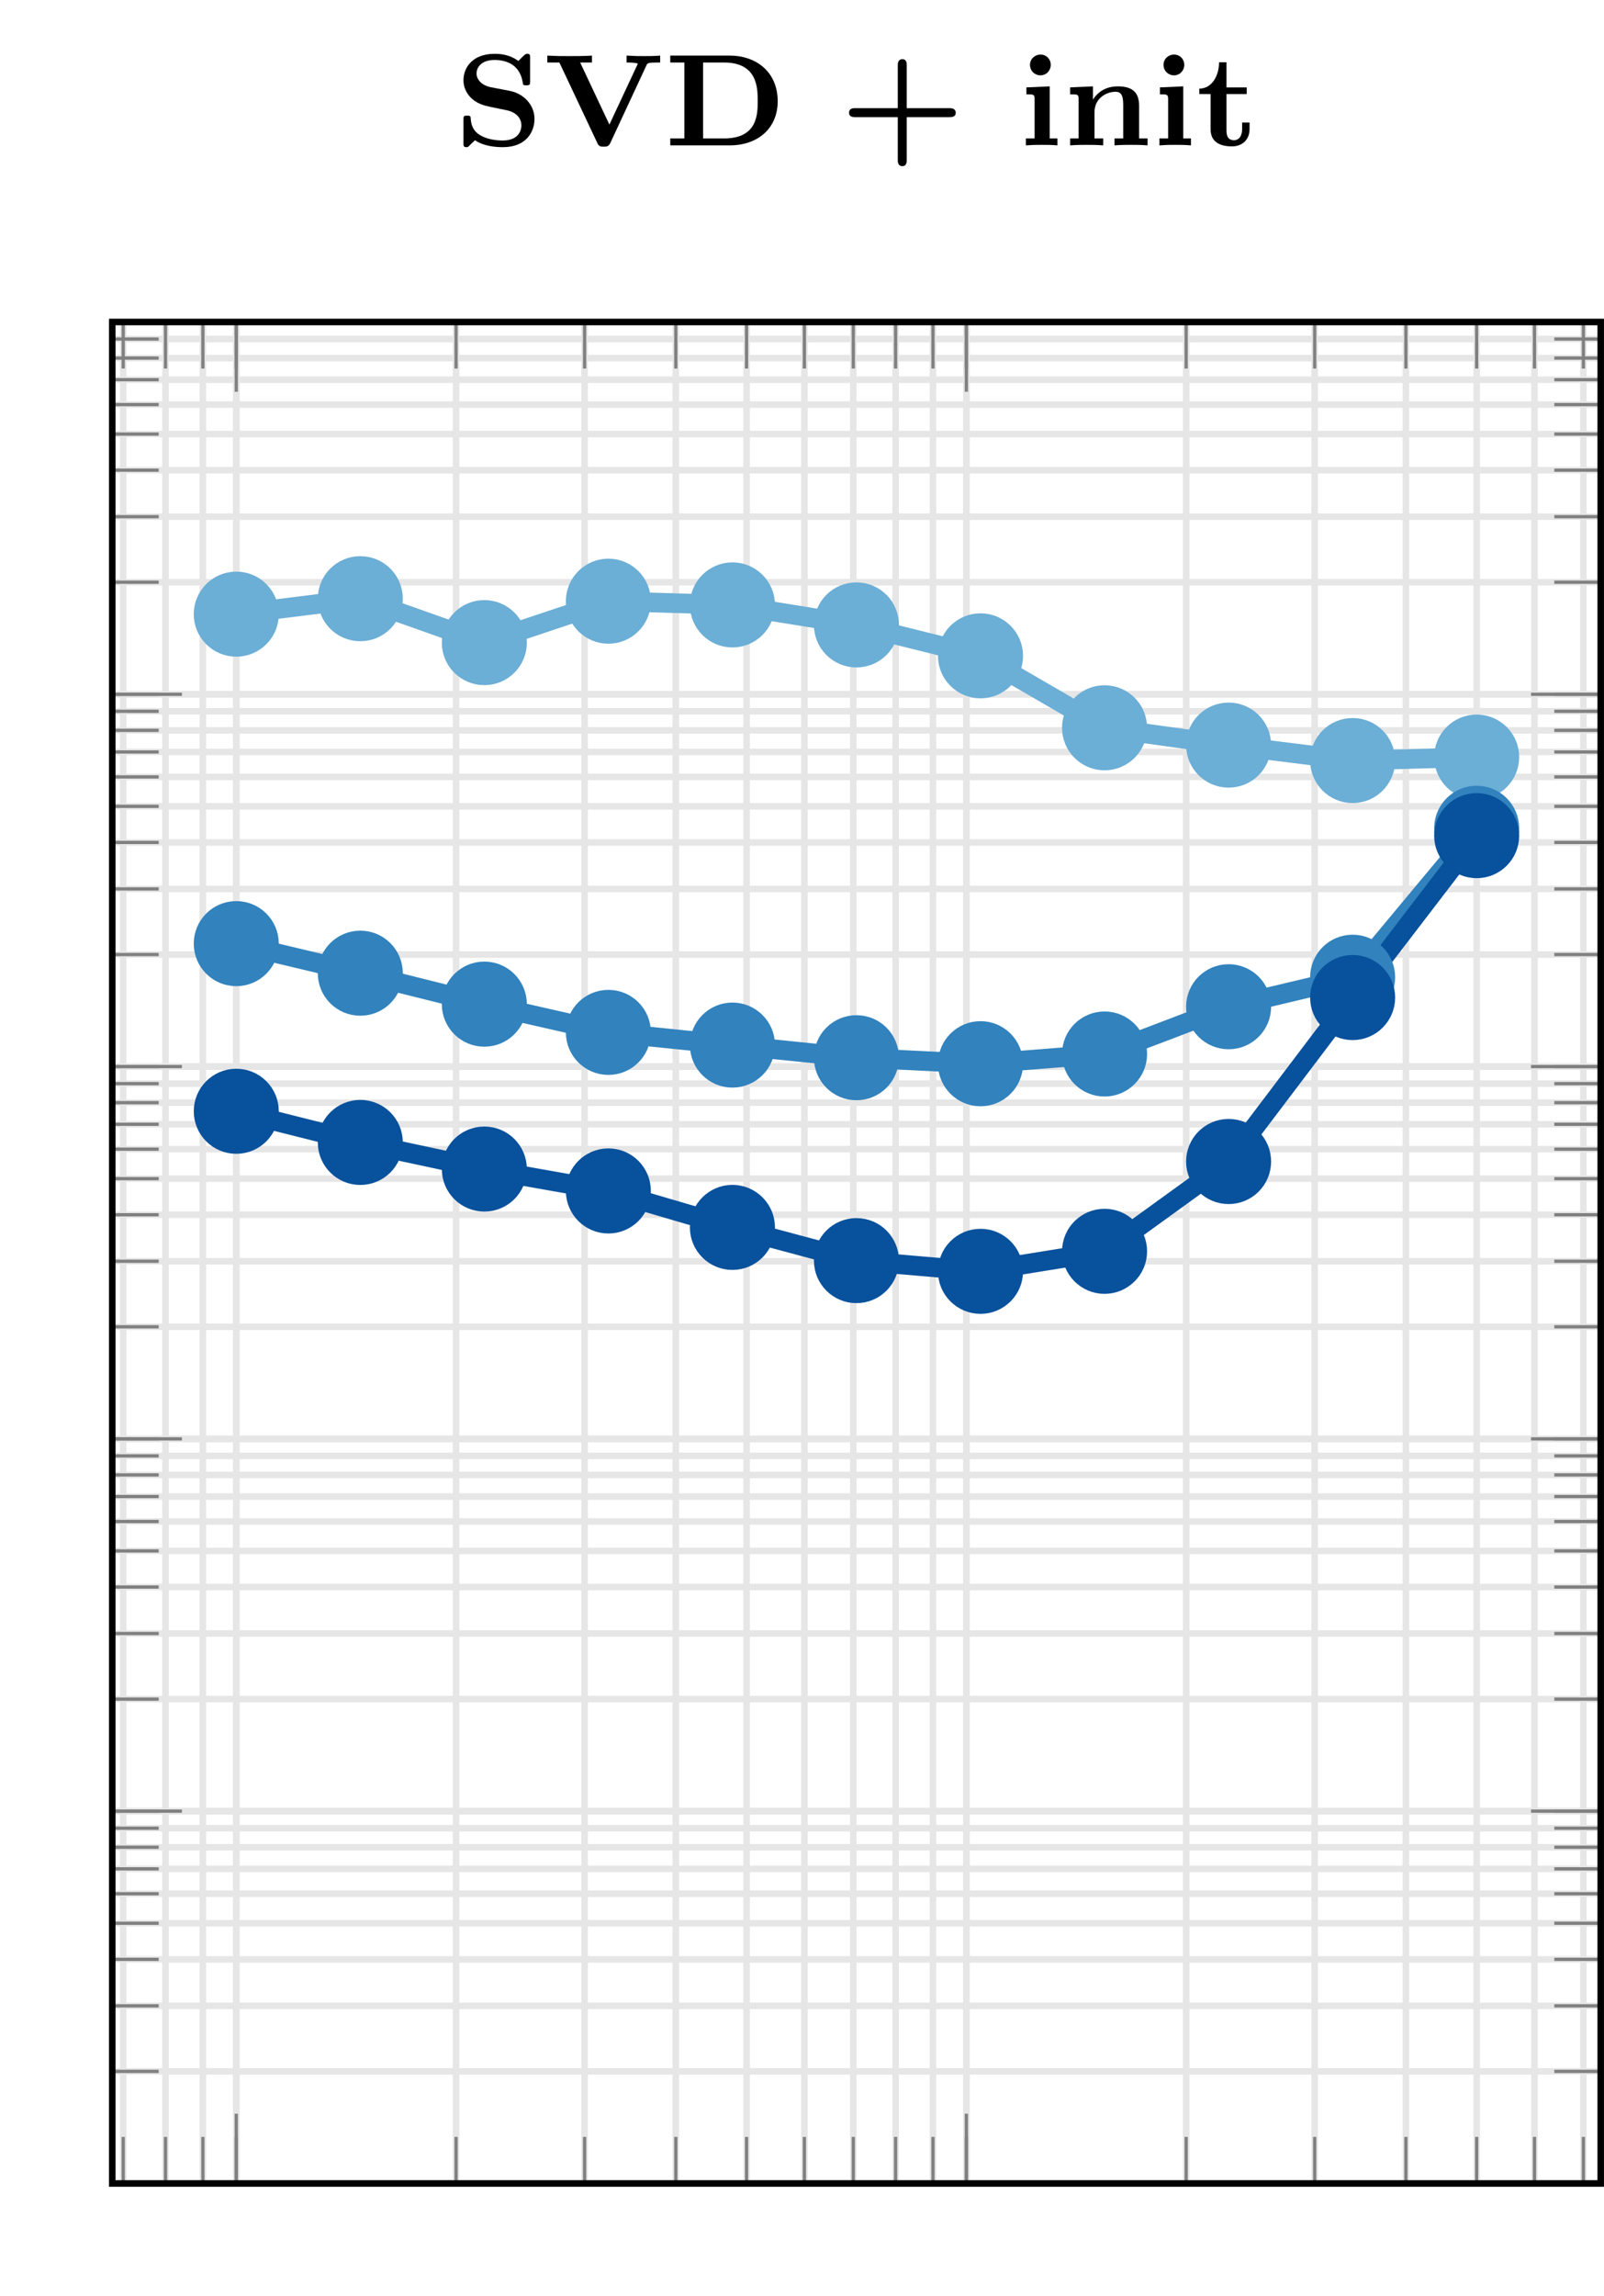 <?xml version="1.0" encoding="UTF-8"?>
<svg xmlns="http://www.w3.org/2000/svg" xmlns:xlink="http://www.w3.org/1999/xlink" width="97.748pt" height="139.842pt" viewBox="0 0 97.748 139.842" version="1.1">
<defs>
<g>
<symbol overflow="visible" id="glyph0-0">
<path style="stroke:none;" d=""/>
</symbol>
<symbol overflow="visible" id="glyph0-1">
<path style="stroke:none;" d="M 2.188 -3.547 C 1.625 -3.672 1.344 -4.031 1.344 -4.375 C 1.344 -4.719 1.594 -5.203 2.453 -5.203 C 2.625 -5.203 3.156 -5.188 3.578 -4.875 C 4.031 -4.531 4.125 -4.031 4.156 -3.844 C 4.172 -3.688 4.188 -3.656 4.375 -3.656 C 4.594 -3.656 4.609 -3.703 4.609 -3.891 L 4.609 -5.328 C 4.609 -5.484 4.609 -5.578 4.438 -5.578 C 4.328 -5.578 4.328 -5.562 4.141 -5.391 L 3.891 -5.141 C 3.531 -5.406 3.078 -5.578 2.453 -5.578 C 1.094 -5.578 0.547 -4.734 0.547 -3.969 C 0.547 -3.625 0.656 -3.297 0.922 -2.984 C 1.344 -2.516 1.844 -2.422 2.188 -2.344 L 3.172 -2.141 C 3.859 -2 4.078 -1.562 4.078 -1.219 C 4.078 -0.969 3.953 -0.297 2.938 -0.297 C 2.562 -0.297 1.969 -0.359 1.531 -0.641 C 1.031 -0.953 1 -1.438 0.984 -1.688 C 0.984 -1.812 0.859 -1.812 0.766 -1.812 C 0.547 -1.812 0.547 -1.75 0.547 -1.562 L 0.547 -0.141 C 0.547 0.016 0.547 0.109 0.719 0.109 C 0.812 0.109 0.828 0.109 1 -0.078 L 1.25 -0.312 C 1.797 0.062 2.531 0.109 2.953 0.109 C 4.375 0.109 4.875 -0.828 4.875 -1.609 C 4.875 -2.484 4.203 -3.141 3.406 -3.312 Z M 2.188 -3.547 "/>
</symbol>
<symbol overflow="visible" id="glyph0-2">
<path style="stroke:none;" d="M 6.281 -4.891 C 6.328 -5 6.359 -5.047 6.938 -5.047 L 7.109 -5.047 L 7.109 -5.469 C 6.797 -5.438 6.359 -5.438 6.141 -5.438 C 5.703 -5.438 5.688 -5.438 5.062 -5.469 L 5.062 -5.047 C 5.266 -5.047 5.531 -5.047 5.75 -4.984 C 5.75 -4.969 5.703 -4.891 5.703 -4.875 L 4.016 -1.266 L 2.234 -5.047 L 2.953 -5.047 L 2.953 -5.469 C 2.656 -5.438 1.875 -5.438 1.547 -5.438 C 0.938 -5.438 0.828 -5.438 0.234 -5.469 L 0.234 -5.047 L 0.969 -5.047 L 3.281 -0.141 C 3.375 0.078 3.5 0.078 3.672 0.078 C 3.844 0.078 3.953 0.078 4.062 -0.125 Z M 6.281 -4.891 "/>
</symbol>
<symbol overflow="visible" id="glyph0-3">
<path style="stroke:none;" d="M 1.234 -5.047 L 1.234 -0.422 L 0.375 -0.422 L 0.375 0 L 4 0 C 5.688 0 6.922 -1.016 6.922 -2.688 C 6.922 -4.422 5.672 -5.469 3.984 -5.469 L 0.375 -5.469 L 0.375 -5.047 Z M 2.375 -0.422 L 2.375 -5.047 L 3.656 -5.047 C 5.703 -5.047 5.703 -3.469 5.703 -2.703 C 5.703 -1.922 5.703 -0.422 3.656 -0.422 Z M 2.375 -0.422 "/>
</symbol>
<symbol overflow="visible" id="glyph0-4">
<path style="stroke:none;" d="M 4.062 -1.719 L 6.672 -1.719 C 6.781 -1.719 7.047 -1.719 7.047 -1.984 C 7.047 -2.266 6.766 -2.266 6.672 -2.266 L 4.062 -2.266 L 4.062 -4.875 C 4.062 -4.984 4.062 -5.25 3.797 -5.25 C 3.516 -5.25 3.516 -4.969 3.516 -4.875 L 3.516 -2.266 L 0.906 -2.266 C 0.812 -2.266 0.547 -2.266 0.547 -1.984 C 0.547 -1.719 0.812 -1.719 0.906 -1.719 L 3.516 -1.719 L 3.516 0.891 C 3.516 1 3.516 1.266 3.797 1.266 C 4.062 1.266 4.062 0.984 4.062 0.891 Z M 4.062 -1.719 "/>
</symbol>
<symbol overflow="visible" id="glyph0-5">
<path style="stroke:none;" d="M 1.984 -4.906 C 1.984 -5.25 1.719 -5.531 1.359 -5.531 C 1.016 -5.531 0.719 -5.266 0.719 -4.906 C 0.719 -4.531 1.016 -4.266 1.359 -4.266 C 1.719 -4.266 1.984 -4.562 1.984 -4.906 Z M 0.5 -3.531 L 0.5 -3.109 C 0.938 -3.109 1 -3.109 1 -2.812 L 1 -0.422 L 0.469 -0.422 L 0.469 0 C 0.938 -0.031 1.016 -0.031 1.438 -0.031 C 1.766 -0.031 2 -0.031 2.391 0 L 2.391 -0.422 L 1.922 -0.422 L 1.922 -3.594 Z M 0.5 -3.531 "/>
</symbol>
<symbol overflow="visible" id="glyph0-6">
<path style="stroke:none;" d="M 4.656 -2.422 C 4.656 -3.391 4.047 -3.594 3.344 -3.594 C 2.375 -3.594 1.938 -2.953 1.844 -2.781 L 1.844 -3.594 L 0.453 -3.531 L 0.453 -3.109 C 0.922 -3.109 0.969 -3.109 0.969 -2.812 L 0.969 -0.422 L 0.453 -0.422 L 0.453 0 C 0.875 -0.031 1.156 -0.031 1.453 -0.031 C 1.766 -0.031 2.047 -0.031 2.469 0 L 2.469 -0.422 L 1.938 -0.422 L 1.938 -2.016 C 1.938 -2.906 2.703 -3.266 3.219 -3.266 C 3.5 -3.266 3.688 -3.125 3.688 -2.5 L 3.688 -0.422 L 3.156 -0.422 L 3.156 0 C 3.578 -0.031 3.859 -0.031 4.172 -0.031 C 4.484 -0.031 4.75 -0.031 5.172 0 L 5.172 -0.422 L 4.656 -0.422 Z M 4.656 -2.422 "/>
</symbol>
<symbol overflow="visible" id="glyph0-7">
<path style="stroke:none;" d="M 1.844 -3.125 L 3.078 -3.125 L 3.078 -3.531 L 1.844 -3.531 L 1.844 -5.062 L 1.391 -5.062 C 1.391 -4.266 0.984 -3.469 0.188 -3.453 L 0.188 -3.125 L 0.875 -3.125 L 0.875 -0.984 C 0.875 -0.156 1.516 0.062 2.188 0.062 C 2.797 0.062 3.25 -0.344 3.25 -0.984 L 3.25 -1.391 L 2.797 -1.391 L 2.797 -1 C 2.797 -0.453 2.5 -0.312 2.312 -0.312 C 1.844 -0.312 1.844 -0.734 1.844 -0.953 Z M 1.844 -3.125 "/>
</symbol>
</g>
<clipPath id="clip1">
  <path d="M 6 20 L 97.746 20 L 97.746 134 L 6 134 Z M 6 20 "/>
</clipPath>
<clipPath id="clip2">
  <path d="M 6 19 L 97.746 19 L 97.746 134 L 6 134 Z M 6 19 "/>
</clipPath>
<clipPath id="clip3">
  <path d="M 6 20 L 97.746 20 L 97.746 134 L 6 134 Z M 6 20 "/>
</clipPath>
<clipPath id="clip4">
  <path d="M 6 19 L 97.746 19 L 97.746 134 L 6 134 Z M 6 19 "/>
</clipPath>
<clipPath id="clip5">
  <path d="M 6.84 19.613 L 97.547 19.613 L 97.547 64 L 6.84 64 Z M 6.84 19.613 "/>
</clipPath>
<clipPath id="clip6">
  <path d="M 6.84 33 L 97.547 33 L 97.547 82 L 6.84 82 Z M 6.84 33 "/>
</clipPath>
<clipPath id="clip7">
  <path d="M 6.84 33 L 97.547 33 L 97.547 95 L 6.84 95 Z M 6.84 33 "/>
</clipPath>
<clipPath id="clip8">
  <path d="M 71 27 L 97.746 27 L 97.746 66 L 71 66 Z M 71 27 "/>
</clipPath>
<clipPath id="clip9">
  <path d="M 63 27 L 97.746 27 L 97.746 66 L 63 66 Z M 63 27 "/>
</clipPath>
<clipPath id="clip10">
  <path d="M 71 31 L 97.746 31 L 97.746 70 L 71 70 Z M 71 31 "/>
</clipPath>
<clipPath id="clip11">
  <path d="M 63 40 L 97.746 40 L 97.746 79 L 63 79 Z M 63 40 "/>
</clipPath>
<clipPath id="clip12">
  <path d="M 71 32 L 97.746 32 L 97.746 70 L 71 70 Z M 71 32 "/>
</clipPath>
<clipPath id="clip13">
  <path d="M 63 41 L 97.746 41 L 97.746 80 L 63 80 Z M 63 41 "/>
</clipPath>
</defs>
<g id="surface1">
<path style="fill:none;stroke-width:0.399;stroke-linecap:butt;stroke-linejoin:miter;stroke:rgb(89.999%,89.999%,89.999%);stroke-opacity:1;stroke-miterlimit:10;" d="M -95.875 -136.067 L -95.875 -22.676 M -93.297 -136.067 L -93.297 -22.676 M -91.02 -136.067 L -91.02 -22.676 M -88.985 -136.067 L -88.985 -22.676 M -75.59 -136.067 L -75.59 -22.676 M -67.758 -136.067 L -67.758 -22.676 M -62.199 -136.067 L -62.199 -22.676 M -57.887 -136.067 L -57.887 -22.676 M -54.363 -136.067 L -54.363 -22.676 M -51.383 -136.067 L -51.383 -22.676 M -48.805 -136.067 L -48.805 -22.676 M -46.528 -136.067 L -46.528 -22.676 M -44.492 -136.067 L -44.492 -22.676 M -31.098 -136.067 L -31.098 -22.676 M -23.266 -136.067 L -23.266 -22.676 M -17.707 -136.067 L -17.707 -22.676 M -13.395 -136.067 L -13.395 -22.676 M -9.871 -136.067 L -9.871 -22.676 M -6.891 -136.067 L -6.891 -22.676 " transform="matrix(1,0,0,-1,103.383,-3.063)"/>
<path style="fill:none;stroke-width:0.399;stroke-linecap:butt;stroke-linejoin:miter;stroke:rgb(89.999%,89.999%,89.999%);stroke-opacity:1;stroke-miterlimit:10;" d="M -88.985 -136.067 L -88.985 -22.676 M -44.492 -136.067 L -44.492 -22.676 " transform="matrix(1,0,0,-1,103.383,-3.063)"/>
<g clip-path="url(#clip1)" clip-rule="nonzero">
<path style="fill:none;stroke-width:0.399;stroke-linecap:butt;stroke-linejoin:miter;stroke:rgb(89.999%,89.999%,89.999%);stroke-opacity:1;stroke-miterlimit:10;" d="M -96.543 -136.067 L -5.836 -136.067 M -96.543 -129.239 L -5.836 -129.239 M -96.543 -125.247 L -5.836 -125.247 M -96.543 -122.415 L -5.836 -122.415 M -96.543 -120.215 L -5.836 -120.215 M -96.543 -118.418 L -5.836 -118.418 M -96.543 -116.903 L -5.836 -116.903 M -96.543 -115.586 L -5.836 -115.586 M -96.543 -114.426 L -5.836 -114.426 M -96.543 -113.387 L -5.836 -113.387 M -96.543 -106.563 L -5.836 -106.563 M -96.543 -102.567 L -5.836 -102.567 M -96.543 -99.735 L -5.836 -99.735 M -96.543 -97.536 L -5.836 -97.536 M -96.543 -95.743 L -5.836 -95.743 M -96.543 -94.223 L -5.836 -94.223 M -96.543 -92.907 L -5.836 -92.907 M -96.543 -91.747 L -5.836 -91.747 M -96.543 -90.711 L -5.836 -90.711 M -96.543 -83.883 L -5.836 -83.883 M -96.543 -79.891 L -5.836 -79.891 M -96.543 -77.059 L -5.836 -77.059 M -96.543 -74.86 L -5.836 -74.86 M -96.543 -73.063 L -5.836 -73.063 M -96.543 -71.547 L -5.836 -71.547 M -96.543 -70.231 L -5.836 -70.231 M -96.543 -69.071 L -5.836 -69.071 M -96.543 -68.032 L -5.836 -68.032 M -96.543 -61.208 L -5.836 -61.208 M -96.543 -57.211 L -5.836 -57.211 M -96.543 -54.379 L -5.836 -54.379 M -96.543 -52.18 L -5.836 -52.18 M -96.543 -50.387 L -5.836 -50.387 M -96.543 -48.868 L -5.836 -48.868 M -96.543 -47.551 L -5.836 -47.551 M -96.543 -46.391 L -5.836 -46.391 M -96.543 -45.356 L -5.836 -45.356 M -96.543 -38.528 L -5.836 -38.528 M -96.543 -34.536 L -5.836 -34.536 M -96.543 -31.704 L -5.836 -31.704 M -96.543 -29.504 L -5.836 -29.504 M -96.543 -27.708 L -5.836 -27.708 M -96.543 -26.192 L -5.836 -26.192 M -96.543 -24.875 L -5.836 -24.875 M -96.543 -23.715 L -5.836 -23.715 " transform="matrix(1,0,0,-1,103.383,-3.063)"/>
</g>
<g clip-path="url(#clip2)" clip-rule="nonzero">
<path style="fill:none;stroke-width:0.399;stroke-linecap:butt;stroke-linejoin:miter;stroke:rgb(89.999%,89.999%,89.999%);stroke-opacity:1;stroke-miterlimit:10;" d="M -96.543 -136.067 L -5.836 -136.067 M -96.543 -113.387 L -5.836 -113.387 M -96.543 -90.711 L -5.836 -90.711 M -96.543 -68.032 L -5.836 -68.032 M -96.543 -45.356 L -5.836 -45.356 M -96.543 -22.676 L -5.836 -22.676 " transform="matrix(1,0,0,-1,103.383,-3.063)"/>
</g>
<path style="fill:none;stroke-width:0.199;stroke-linecap:butt;stroke-linejoin:miter;stroke:rgb(50%,50%,50%);stroke-opacity:1;stroke-miterlimit:10;" d="M -95.875 -136.067 L -95.875 -133.231 M -93.297 -136.067 L -93.297 -133.231 M -91.02 -136.067 L -91.02 -133.231 M -88.985 -136.067 L -88.985 -133.231 M -75.59 -136.067 L -75.59 -133.231 M -67.758 -136.067 L -67.758 -133.231 M -62.199 -136.067 L -62.199 -133.231 M -57.887 -136.067 L -57.887 -133.231 M -54.363 -136.067 L -54.363 -133.231 M -51.383 -136.067 L -51.383 -133.231 M -48.805 -136.067 L -48.805 -133.231 M -46.528 -136.067 L -46.528 -133.231 M -44.492 -136.067 L -44.492 -133.231 M -31.098 -136.067 L -31.098 -133.231 M -23.266 -136.067 L -23.266 -133.231 M -17.707 -136.067 L -17.707 -133.231 M -13.395 -136.067 L -13.395 -133.231 M -9.871 -136.067 L -9.871 -133.231 M -6.891 -136.067 L -6.891 -133.231 M -95.875 -22.676 L -95.875 -25.512 M -93.297 -22.676 L -93.297 -25.512 M -91.02 -22.676 L -91.02 -25.512 M -88.985 -22.676 L -88.985 -25.512 M -75.59 -22.676 L -75.59 -25.512 M -67.758 -22.676 L -67.758 -25.512 M -62.199 -22.676 L -62.199 -25.512 M -57.887 -22.676 L -57.887 -25.512 M -54.363 -22.676 L -54.363 -25.512 M -51.383 -22.676 L -51.383 -25.512 M -48.805 -22.676 L -48.805 -25.512 M -46.528 -22.676 L -46.528 -25.512 M -44.492 -22.676 L -44.492 -25.512 M -31.098 -22.676 L -31.098 -25.512 M -23.266 -22.676 L -23.266 -25.512 M -17.707 -22.676 L -17.707 -25.512 M -13.395 -22.676 L -13.395 -25.512 M -9.871 -22.676 L -9.871 -25.512 M -6.891 -22.676 L -6.891 -25.512 " transform="matrix(1,0,0,-1,103.383,-3.063)"/>
<path style="fill:none;stroke-width:0.199;stroke-linecap:butt;stroke-linejoin:miter;stroke:rgb(50%,50%,50%);stroke-opacity:1;stroke-miterlimit:10;" d="M -88.985 -136.067 L -88.985 -131.817 M -44.492 -136.067 L -44.492 -131.817 M -88.985 -22.676 L -88.985 -26.926 M -44.492 -22.676 L -44.492 -26.926 " transform="matrix(1,0,0,-1,103.383,-3.063)"/>
<g clip-path="url(#clip3)" clip-rule="nonzero">
<path style="fill:none;stroke-width:0.199;stroke-linecap:butt;stroke-linejoin:miter;stroke:rgb(50%,50%,50%);stroke-opacity:1;stroke-miterlimit:10;" d="M -96.543 -136.067 L -93.711 -136.067 M -96.543 -129.239 L -93.711 -129.239 M -96.543 -125.247 L -93.711 -125.247 M -96.543 -122.415 L -93.711 -122.415 M -96.543 -120.215 L -93.711 -120.215 M -96.543 -118.418 L -93.711 -118.418 M -96.543 -116.903 L -93.711 -116.903 M -96.543 -115.586 L -93.711 -115.586 M -96.543 -114.426 L -93.711 -114.426 M -96.543 -113.387 L -93.711 -113.387 M -96.543 -106.563 L -93.711 -106.563 M -96.543 -102.567 L -93.711 -102.567 M -96.543 -99.735 L -93.711 -99.735 M -96.543 -97.536 L -93.711 -97.536 M -96.543 -95.743 L -93.711 -95.743 M -96.543 -94.223 L -93.711 -94.223 M -96.543 -92.907 L -93.711 -92.907 M -96.543 -91.747 L -93.711 -91.747 M -96.543 -90.711 L -93.711 -90.711 M -96.543 -83.883 L -93.711 -83.883 M -96.543 -79.891 L -93.711 -79.891 M -96.543 -77.059 L -93.711 -77.059 M -96.543 -74.86 L -93.711 -74.86 M -96.543 -73.063 L -93.711 -73.063 M -96.543 -71.547 L -93.711 -71.547 M -96.543 -70.231 L -93.711 -70.231 M -96.543 -69.071 L -93.711 -69.071 M -96.543 -68.032 L -93.711 -68.032 M -96.543 -61.208 L -93.711 -61.208 M -96.543 -57.211 L -93.711 -57.211 M -96.543 -54.379 L -93.711 -54.379 M -96.543 -52.18 L -93.711 -52.18 M -96.543 -50.387 L -93.711 -50.387 M -96.543 -48.868 L -93.711 -48.868 M -96.543 -47.551 L -93.711 -47.551 M -96.543 -46.391 L -93.711 -46.391 M -96.543 -45.356 L -93.711 -45.356 M -96.543 -38.528 L -93.711 -38.528 M -96.543 -34.536 L -93.711 -34.536 M -96.543 -31.704 L -93.711 -31.704 M -96.543 -29.504 L -93.711 -29.504 M -96.543 -27.708 L -93.711 -27.708 M -96.543 -26.192 L -93.711 -26.192 M -96.543 -24.875 L -93.711 -24.875 M -96.543 -23.715 L -93.711 -23.715 M -5.836 -136.067 L -8.664 -136.067 M -5.836 -129.239 L -8.664 -129.239 M -5.836 -125.247 L -8.664 -125.247 M -5.836 -122.415 L -8.664 -122.415 M -5.836 -120.215 L -8.664 -120.215 M -5.836 -118.418 L -8.664 -118.418 M -5.836 -116.903 L -8.664 -116.903 M -5.836 -115.586 L -8.664 -115.586 M -5.836 -114.426 L -8.664 -114.426 M -5.836 -113.387 L -8.664 -113.387 M -5.836 -106.563 L -8.664 -106.563 M -5.836 -102.567 L -8.664 -102.567 M -5.836 -99.735 L -8.664 -99.735 M -5.836 -97.536 L -8.664 -97.536 M -5.836 -95.743 L -8.664 -95.743 M -5.836 -94.223 L -8.664 -94.223 M -5.836 -92.907 L -8.664 -92.907 M -5.836 -91.747 L -8.664 -91.747 M -5.836 -90.711 L -8.664 -90.711 M -5.836 -83.883 L -8.664 -83.883 M -5.836 -79.891 L -8.664 -79.891 M -5.836 -77.059 L -8.664 -77.059 M -5.836 -74.86 L -8.664 -74.86 M -5.836 -73.063 L -8.664 -73.063 M -5.836 -71.547 L -8.664 -71.547 M -5.836 -70.231 L -8.664 -70.231 M -5.836 -69.071 L -8.664 -69.071 M -5.836 -68.032 L -8.664 -68.032 M -5.836 -61.208 L -8.664 -61.208 M -5.836 -57.211 L -8.664 -57.211 M -5.836 -54.379 L -8.664 -54.379 M -5.836 -52.18 L -8.664 -52.18 M -5.836 -50.387 L -8.664 -50.387 M -5.836 -48.868 L -8.664 -48.868 M -5.836 -47.551 L -8.664 -47.551 M -5.836 -46.391 L -8.664 -46.391 M -5.836 -45.356 L -8.664 -45.356 M -5.836 -38.528 L -8.664 -38.528 M -5.836 -34.536 L -8.664 -34.536 M -5.836 -31.704 L -8.664 -31.704 M -5.836 -29.504 L -8.664 -29.504 M -5.836 -27.708 L -8.664 -27.708 M -5.836 -26.192 L -8.664 -26.192 M -5.836 -24.875 L -8.664 -24.875 M -5.836 -23.715 L -8.664 -23.715 " transform="matrix(1,0,0,-1,103.383,-3.063)"/>
</g>
<g clip-path="url(#clip4)" clip-rule="nonzero">
<path style="fill:none;stroke-width:0.199;stroke-linecap:butt;stroke-linejoin:miter;stroke:rgb(50%,50%,50%);stroke-opacity:1;stroke-miterlimit:10;" d="M -96.543 -136.067 L -92.297 -136.067 M -96.543 -113.387 L -92.297 -113.387 M -96.543 -90.711 L -92.297 -90.711 M -96.543 -68.032 L -92.297 -68.032 M -96.543 -45.356 L -92.297 -45.356 M -96.543 -22.676 L -92.297 -22.676 M -5.836 -136.067 L -10.082 -136.067 M -5.836 -113.387 L -10.082 -113.387 M -5.836 -90.711 L -10.082 -90.711 M -5.836 -68.032 L -10.082 -68.032 M -5.836 -45.356 L -10.082 -45.356 M -5.836 -22.676 L -10.082 -22.676 " transform="matrix(1,0,0,-1,103.383,-3.063)"/>
<path style="fill:none;stroke-width:0.399;stroke-linecap:butt;stroke-linejoin:miter;stroke:rgb(0%,0%,0%);stroke-opacity:1;stroke-miterlimit:10;" d="M -96.543 -136.067 L -96.543 -22.676 L -5.836 -22.676 L -5.836 -136.067 Z M -96.543 -136.067 " transform="matrix(1,0,0,-1,103.383,-3.063)"/>
</g>
<g clip-path="url(#clip5)" clip-rule="nonzero">
<path style="fill:none;stroke-width:1.196;stroke-linecap:butt;stroke-linejoin:miter;stroke:rgb(41.962%,68.233%,83.922%);stroke-opacity:1;stroke-miterlimit:10;" d="M -13.395 -49.18 L -20.953 -49.391 L -28.512 -48.45 L -36.071 -47.395 L -43.629 -43.012 L -51.192 -41.129 L -58.75 -39.911 L -66.309 -39.684 L -73.867 -42.208 L -81.426 -39.532 L -88.985 -40.473 " transform="matrix(1,0,0,-1,103.383,-3.063)"/>
</g>
<g clip-path="url(#clip6)" clip-rule="nonzero">
<path style="fill:none;stroke-width:1.196;stroke-linecap:butt;stroke-linejoin:miter;stroke:rgb(19.217%,50.98%,74.117%);stroke-opacity:1;stroke-miterlimit:10;" d="M -13.395 -53.516 L -20.953 -62.59 L -28.512 -64.387 L -36.071 -67.266 L -43.629 -67.86 L -51.192 -67.493 L -58.75 -66.723 L -66.309 -65.95 L -73.867 -64.231 L -81.426 -62.344 L -88.985 -60.543 " transform="matrix(1,0,0,-1,103.383,-3.063)"/>
</g>
<g clip-path="url(#clip7)" clip-rule="nonzero">
<path style="fill:none;stroke-width:1.196;stroke-linecap:butt;stroke-linejoin:miter;stroke:rgb(3.136%,31.766%,61.176%);stroke-opacity:1;stroke-miterlimit:10;" d="M -13.395 -53.965 L -20.953 -63.829 L -28.512 -73.817 L -36.071 -79.286 L -43.629 -80.504 L -51.192 -79.852 L -58.75 -77.829 L -66.309 -75.61 L -73.867 -74.274 L -81.426 -72.653 L -88.985 -70.754 " transform="matrix(1,0,0,-1,103.383,-3.063)"/>
</g>
<path style=" stroke:none;fill-rule:nonzero;fill:rgb(41.962%,68.233%,83.922%);fill-opacity:1;" d="M 91.98 46.117 C 91.98 45.016 91.09 44.125 89.988 44.125 C 88.891 44.125 87.996 45.016 87.996 46.117 C 87.996 47.215 88.891 48.109 89.988 48.109 C 91.09 48.109 91.98 47.215 91.98 46.117 Z M 91.98 46.117 "/>
<g clip-path="url(#clip8)" clip-rule="nonzero">
<path style="fill:none;stroke-width:1.196;stroke-linecap:butt;stroke-linejoin:miter;stroke:rgb(41.962%,68.233%,83.922%);stroke-opacity:1;stroke-miterlimit:10;" d="M -11.403 -49.18 C -11.403 -48.079 -12.293 -47.188 -13.395 -47.188 C -14.492 -47.188 -15.387 -48.079 -15.387 -49.18 C -15.387 -50.278 -14.492 -51.172 -13.395 -51.172 C -12.293 -51.172 -11.403 -50.278 -11.403 -49.18 Z M -11.403 -49.18 " transform="matrix(1,0,0,-1,103.383,-3.063)"/>
</g>
<path style=" stroke:none;fill-rule:nonzero;fill:rgb(41.962%,68.233%,83.922%);fill-opacity:1;" d="M 84.422 46.328 C 84.422 45.227 83.531 44.336 82.43 44.336 C 81.328 44.336 80.438 45.227 80.438 46.328 C 80.438 47.426 81.328 48.32 82.43 48.32 C 83.531 48.32 84.422 47.426 84.422 46.328 Z M 84.422 46.328 "/>
<g clip-path="url(#clip9)" clip-rule="nonzero">
<path style="fill:none;stroke-width:1.196;stroke-linecap:butt;stroke-linejoin:miter;stroke:rgb(41.962%,68.233%,83.922%);stroke-opacity:1;stroke-miterlimit:10;" d="M -18.961 -49.391 C -18.961 -48.29 -19.852 -47.399 -20.953 -47.399 C -22.055 -47.399 -22.945 -48.29 -22.945 -49.391 C -22.945 -50.489 -22.055 -51.383 -20.953 -51.383 C -19.852 -51.383 -18.961 -50.489 -18.961 -49.391 Z M -18.961 -49.391 " transform="matrix(1,0,0,-1,103.383,-3.063)"/>
</g>
<path style="fill-rule:nonzero;fill:rgb(41.962%,68.233%,83.922%);fill-opacity:1;stroke-width:1.196;stroke-linecap:butt;stroke-linejoin:miter;stroke:rgb(41.962%,68.233%,83.922%);stroke-opacity:1;stroke-miterlimit:10;" d="M -26.52 -48.45 C -26.52 -47.348 -27.41 -46.458 -28.512 -46.458 C -29.613 -46.458 -30.504 -47.348 -30.504 -48.45 C -30.504 -49.551 -29.613 -50.442 -28.512 -50.442 C -27.41 -50.442 -26.52 -49.551 -26.52 -48.45 Z M -26.52 -48.45 " transform="matrix(1,0,0,-1,103.383,-3.063)"/>
<path style="fill-rule:nonzero;fill:rgb(41.962%,68.233%,83.922%);fill-opacity:1;stroke-width:1.196;stroke-linecap:butt;stroke-linejoin:miter;stroke:rgb(41.962%,68.233%,83.922%);stroke-opacity:1;stroke-miterlimit:10;" d="M -34.078 -47.395 C -34.078 -46.293 -34.973 -45.403 -36.071 -45.403 C -37.172 -45.403 -38.063 -46.293 -38.063 -47.395 C -38.063 -48.497 -37.172 -49.387 -36.071 -49.387 C -34.973 -49.387 -34.078 -48.497 -34.078 -47.395 Z M -34.078 -47.395 " transform="matrix(1,0,0,-1,103.383,-3.063)"/>
<path style="fill-rule:nonzero;fill:rgb(41.962%,68.233%,83.922%);fill-opacity:1;stroke-width:1.196;stroke-linecap:butt;stroke-linejoin:miter;stroke:rgb(41.962%,68.233%,83.922%);stroke-opacity:1;stroke-miterlimit:10;" d="M -41.637 -43.012 C -41.637 -41.915 -42.531 -41.02 -43.629 -41.02 C -44.731 -41.02 -45.625 -41.915 -45.625 -43.012 C -45.625 -44.114 -44.731 -45.004 -43.629 -45.004 C -42.531 -45.004 -41.637 -44.114 -41.637 -43.012 Z M -41.637 -43.012 " transform="matrix(1,0,0,-1,103.383,-3.063)"/>
<path style="fill-rule:nonzero;fill:rgb(41.962%,68.233%,83.922%);fill-opacity:1;stroke-width:1.196;stroke-linecap:butt;stroke-linejoin:miter;stroke:rgb(41.962%,68.233%,83.922%);stroke-opacity:1;stroke-miterlimit:10;" d="M -49.199 -41.129 C -49.199 -40.028 -50.09 -39.137 -51.192 -39.137 C -52.293 -39.137 -53.184 -40.028 -53.184 -41.129 C -53.184 -42.227 -52.293 -43.122 -51.192 -43.122 C -50.09 -43.122 -49.199 -42.227 -49.199 -41.129 Z M -49.199 -41.129 " transform="matrix(1,0,0,-1,103.383,-3.063)"/>
<path style="fill-rule:nonzero;fill:rgb(41.962%,68.233%,83.922%);fill-opacity:1;stroke-width:1.196;stroke-linecap:butt;stroke-linejoin:miter;stroke:rgb(41.962%,68.233%,83.922%);stroke-opacity:1;stroke-miterlimit:10;" d="M -56.754 -39.911 C -56.754 -38.809 -57.649 -37.918 -58.75 -37.918 C -59.848 -37.918 -60.742 -38.809 -60.742 -39.911 C -60.742 -41.008 -59.848 -41.903 -58.75 -41.903 C -57.649 -41.903 -56.754 -41.008 -56.754 -39.911 Z M -56.754 -39.911 " transform="matrix(1,0,0,-1,103.383,-3.063)"/>
<path style="fill-rule:nonzero;fill:rgb(41.962%,68.233%,83.922%);fill-opacity:1;stroke-width:1.196;stroke-linecap:butt;stroke-linejoin:miter;stroke:rgb(41.962%,68.233%,83.922%);stroke-opacity:1;stroke-miterlimit:10;" d="M -64.317 -39.684 C -64.317 -38.583 -65.207 -37.692 -66.309 -37.692 C -67.406 -37.692 -68.301 -38.583 -68.301 -39.684 C -68.301 -40.782 -67.406 -41.676 -66.309 -41.676 C -65.207 -41.676 -64.317 -40.782 -64.317 -39.684 Z M -64.317 -39.684 " transform="matrix(1,0,0,-1,103.383,-3.063)"/>
<path style="fill-rule:nonzero;fill:rgb(41.962%,68.233%,83.922%);fill-opacity:1;stroke-width:1.196;stroke-linecap:butt;stroke-linejoin:miter;stroke:rgb(41.962%,68.233%,83.922%);stroke-opacity:1;stroke-miterlimit:10;" d="M -71.875 -42.208 C -71.875 -41.106 -72.766 -40.215 -73.867 -40.215 C -74.969 -40.215 -75.86 -41.106 -75.86 -42.208 C -75.86 -43.309 -74.969 -44.2 -73.867 -44.2 C -72.766 -44.2 -71.875 -43.309 -71.875 -42.208 Z M -71.875 -42.208 " transform="matrix(1,0,0,-1,103.383,-3.063)"/>
<path style="fill-rule:nonzero;fill:rgb(41.962%,68.233%,83.922%);fill-opacity:1;stroke-width:1.196;stroke-linecap:butt;stroke-linejoin:miter;stroke:rgb(41.962%,68.233%,83.922%);stroke-opacity:1;stroke-miterlimit:10;" d="M -79.434 -39.532 C -79.434 -38.43 -80.324 -37.54 -81.426 -37.54 C -82.528 -37.54 -83.418 -38.43 -83.418 -39.532 C -83.418 -40.633 -82.528 -41.524 -81.426 -41.524 C -80.324 -41.524 -79.434 -40.633 -79.434 -39.532 Z M -79.434 -39.532 " transform="matrix(1,0,0,-1,103.383,-3.063)"/>
<path style="fill-rule:nonzero;fill:rgb(41.962%,68.233%,83.922%);fill-opacity:1;stroke-width:1.196;stroke-linecap:butt;stroke-linejoin:miter;stroke:rgb(41.962%,68.233%,83.922%);stroke-opacity:1;stroke-miterlimit:10;" d="M -86.992 -40.473 C -86.992 -39.372 -87.883 -38.481 -88.985 -38.481 C -90.086 -38.481 -90.977 -39.372 -90.977 -40.473 C -90.977 -41.575 -90.086 -42.465 -88.985 -42.465 C -87.883 -42.465 -86.992 -41.575 -86.992 -40.473 Z M -86.992 -40.473 " transform="matrix(1,0,0,-1,103.383,-3.063)"/>
<path style=" stroke:none;fill-rule:nonzero;fill:rgb(19.217%,50.98%,74.117%);fill-opacity:1;" d="M 91.98 50.453 C 91.98 49.352 91.09 48.461 89.988 48.461 C 88.891 48.461 87.996 49.352 87.996 50.453 C 87.996 51.555 88.891 52.445 89.988 52.445 C 91.09 52.445 91.98 51.555 91.98 50.453 Z M 91.98 50.453 "/>
<g clip-path="url(#clip10)" clip-rule="nonzero">
<path style="fill:none;stroke-width:1.196;stroke-linecap:butt;stroke-linejoin:miter;stroke:rgb(19.217%,50.98%,74.117%);stroke-opacity:1;stroke-miterlimit:10;" d="M -11.403 -53.516 C -11.403 -52.415 -12.293 -51.524 -13.395 -51.524 C -14.492 -51.524 -15.387 -52.415 -15.387 -53.516 C -15.387 -54.618 -14.492 -55.508 -13.395 -55.508 C -12.293 -55.508 -11.403 -54.618 -11.403 -53.516 Z M -11.403 -53.516 " transform="matrix(1,0,0,-1,103.383,-3.063)"/>
</g>
<path style=" stroke:none;fill-rule:nonzero;fill:rgb(19.217%,50.98%,74.117%);fill-opacity:1;" d="M 84.422 59.527 C 84.422 58.426 83.531 57.535 82.43 57.535 C 81.328 57.535 80.438 58.426 80.438 59.527 C 80.438 60.629 81.328 61.52 82.43 61.52 C 83.531 61.52 84.422 60.629 84.422 59.527 Z M 84.422 59.527 "/>
<g clip-path="url(#clip11)" clip-rule="nonzero">
<path style="fill:none;stroke-width:1.196;stroke-linecap:butt;stroke-linejoin:miter;stroke:rgb(19.217%,50.98%,74.117%);stroke-opacity:1;stroke-miterlimit:10;" d="M -18.961 -62.59 C -18.961 -61.489 -19.852 -60.598 -20.953 -60.598 C -22.055 -60.598 -22.945 -61.489 -22.945 -62.59 C -22.945 -63.692 -22.055 -64.583 -20.953 -64.583 C -19.852 -64.583 -18.961 -63.692 -18.961 -62.59 Z M -18.961 -62.59 " transform="matrix(1,0,0,-1,103.383,-3.063)"/>
</g>
<path style="fill-rule:nonzero;fill:rgb(19.217%,50.98%,74.117%);fill-opacity:1;stroke-width:1.196;stroke-linecap:butt;stroke-linejoin:miter;stroke:rgb(19.217%,50.98%,74.117%);stroke-opacity:1;stroke-miterlimit:10;" d="M -26.52 -64.387 C -26.52 -63.286 -27.41 -62.395 -28.512 -62.395 C -29.613 -62.395 -30.504 -63.286 -30.504 -64.387 C -30.504 -65.489 -29.613 -66.379 -28.512 -66.379 C -27.41 -66.379 -26.52 -65.489 -26.52 -64.387 Z M -26.52 -64.387 " transform="matrix(1,0,0,-1,103.383,-3.063)"/>
<path style="fill-rule:nonzero;fill:rgb(19.217%,50.98%,74.117%);fill-opacity:1;stroke-width:1.196;stroke-linecap:butt;stroke-linejoin:miter;stroke:rgb(19.217%,50.98%,74.117%);stroke-opacity:1;stroke-miterlimit:10;" d="M -34.078 -67.266 C -34.078 -66.165 -34.973 -65.274 -36.071 -65.274 C -37.172 -65.274 -38.063 -66.165 -38.063 -67.266 C -38.063 -68.368 -37.172 -69.258 -36.071 -69.258 C -34.973 -69.258 -34.078 -68.368 -34.078 -67.266 Z M -34.078 -67.266 " transform="matrix(1,0,0,-1,103.383,-3.063)"/>
<path style="fill-rule:nonzero;fill:rgb(19.217%,50.98%,74.117%);fill-opacity:1;stroke-width:1.196;stroke-linecap:butt;stroke-linejoin:miter;stroke:rgb(19.217%,50.98%,74.117%);stroke-opacity:1;stroke-miterlimit:10;" d="M -41.637 -67.86 C -41.637 -66.758 -42.531 -65.864 -43.629 -65.864 C -44.731 -65.864 -45.625 -66.758 -45.625 -67.86 C -45.625 -68.958 -44.731 -69.852 -43.629 -69.852 C -42.531 -69.852 -41.637 -68.958 -41.637 -67.86 Z M -41.637 -67.86 " transform="matrix(1,0,0,-1,103.383,-3.063)"/>
<path style="fill-rule:nonzero;fill:rgb(19.217%,50.98%,74.117%);fill-opacity:1;stroke-width:1.196;stroke-linecap:butt;stroke-linejoin:miter;stroke:rgb(19.217%,50.98%,74.117%);stroke-opacity:1;stroke-miterlimit:10;" d="M -49.199 -67.493 C -49.199 -66.391 -50.09 -65.501 -51.192 -65.501 C -52.293 -65.501 -53.184 -66.391 -53.184 -67.493 C -53.184 -68.59 -52.293 -69.485 -51.192 -69.485 C -50.09 -69.485 -49.199 -68.59 -49.199 -67.493 Z M -49.199 -67.493 " transform="matrix(1,0,0,-1,103.383,-3.063)"/>
<path style="fill-rule:nonzero;fill:rgb(19.217%,50.98%,74.117%);fill-opacity:1;stroke-width:1.196;stroke-linecap:butt;stroke-linejoin:miter;stroke:rgb(19.217%,50.98%,74.117%);stroke-opacity:1;stroke-miterlimit:10;" d="M -56.754 -66.723 C -56.754 -65.626 -57.649 -64.731 -58.75 -64.731 C -59.848 -64.731 -60.742 -65.626 -60.742 -66.723 C -60.742 -67.825 -59.848 -68.715 -58.75 -68.715 C -57.649 -68.715 -56.754 -67.825 -56.754 -66.723 Z M -56.754 -66.723 " transform="matrix(1,0,0,-1,103.383,-3.063)"/>
<path style="fill-rule:nonzero;fill:rgb(19.217%,50.98%,74.117%);fill-opacity:1;stroke-width:1.196;stroke-linecap:butt;stroke-linejoin:miter;stroke:rgb(19.217%,50.98%,74.117%);stroke-opacity:1;stroke-miterlimit:10;" d="M -64.317 -65.95 C -64.317 -64.848 -65.207 -63.958 -66.309 -63.958 C -67.406 -63.958 -68.301 -64.848 -68.301 -65.95 C -68.301 -67.051 -67.406 -67.942 -66.309 -67.942 C -65.207 -67.942 -64.317 -67.051 -64.317 -65.95 Z M -64.317 -65.95 " transform="matrix(1,0,0,-1,103.383,-3.063)"/>
<path style="fill-rule:nonzero;fill:rgb(19.217%,50.98%,74.117%);fill-opacity:1;stroke-width:1.196;stroke-linecap:butt;stroke-linejoin:miter;stroke:rgb(19.217%,50.98%,74.117%);stroke-opacity:1;stroke-miterlimit:10;" d="M -71.875 -64.231 C -71.875 -63.129 -72.766 -62.235 -73.867 -62.235 C -74.969 -62.235 -75.86 -63.129 -75.86 -64.231 C -75.86 -65.329 -74.969 -66.223 -73.867 -66.223 C -72.766 -66.223 -71.875 -65.329 -71.875 -64.231 Z M -71.875 -64.231 " transform="matrix(1,0,0,-1,103.383,-3.063)"/>
<path style="fill-rule:nonzero;fill:rgb(19.217%,50.98%,74.117%);fill-opacity:1;stroke-width:1.196;stroke-linecap:butt;stroke-linejoin:miter;stroke:rgb(19.217%,50.98%,74.117%);stroke-opacity:1;stroke-miterlimit:10;" d="M -79.434 -62.344 C -79.434 -61.243 -80.324 -60.352 -81.426 -60.352 C -82.528 -60.352 -83.418 -61.243 -83.418 -62.344 C -83.418 -63.446 -82.528 -64.336 -81.426 -64.336 C -80.324 -64.336 -79.434 -63.446 -79.434 -62.344 Z M -79.434 -62.344 " transform="matrix(1,0,0,-1,103.383,-3.063)"/>
<path style="fill-rule:nonzero;fill:rgb(19.217%,50.98%,74.117%);fill-opacity:1;stroke-width:1.196;stroke-linecap:butt;stroke-linejoin:miter;stroke:rgb(19.217%,50.98%,74.117%);stroke-opacity:1;stroke-miterlimit:10;" d="M -86.992 -60.543 C -86.992 -59.442 -87.883 -58.551 -88.985 -58.551 C -90.086 -58.551 -90.977 -59.442 -90.977 -60.543 C -90.977 -61.645 -90.086 -62.536 -88.985 -62.536 C -87.883 -62.536 -86.992 -61.645 -86.992 -60.543 Z M -86.992 -60.543 " transform="matrix(1,0,0,-1,103.383,-3.063)"/>
<path style=" stroke:none;fill-rule:nonzero;fill:rgb(3.136%,31.766%,61.176%);fill-opacity:1;" d="M 91.98 50.902 C 91.98 49.801 91.09 48.91 89.988 48.91 C 88.891 48.91 87.996 49.801 87.996 50.902 C 87.996 52.004 88.891 52.895 89.988 52.895 C 91.09 52.895 91.98 52.004 91.98 50.902 Z M 91.98 50.902 "/>
<g clip-path="url(#clip12)" clip-rule="nonzero">
<path style="fill:none;stroke-width:1.196;stroke-linecap:butt;stroke-linejoin:miter;stroke:rgb(3.136%,31.766%,61.176%);stroke-opacity:1;stroke-miterlimit:10;" d="M -11.403 -53.965 C -11.403 -52.864 -12.293 -51.973 -13.395 -51.973 C -14.492 -51.973 -15.387 -52.864 -15.387 -53.965 C -15.387 -55.067 -14.492 -55.958 -13.395 -55.958 C -12.293 -55.958 -11.403 -55.067 -11.403 -53.965 Z M -11.403 -53.965 " transform="matrix(1,0,0,-1,103.383,-3.063)"/>
</g>
<path style=" stroke:none;fill-rule:nonzero;fill:rgb(3.136%,31.766%,61.176%);fill-opacity:1;" d="M 84.422 60.766 C 84.422 59.664 83.531 58.77 82.43 58.77 C 81.328 58.77 80.438 59.664 80.438 60.766 C 80.438 61.863 81.328 62.758 82.43 62.758 C 83.531 62.758 84.422 61.863 84.422 60.766 Z M 84.422 60.766 "/>
<g clip-path="url(#clip13)" clip-rule="nonzero">
<path style="fill:none;stroke-width:1.196;stroke-linecap:butt;stroke-linejoin:miter;stroke:rgb(3.136%,31.766%,61.176%);stroke-opacity:1;stroke-miterlimit:10;" d="M -18.961 -63.829 C -18.961 -62.727 -19.852 -61.833 -20.953 -61.833 C -22.055 -61.833 -22.945 -62.727 -22.945 -63.829 C -22.945 -64.926 -22.055 -65.821 -20.953 -65.821 C -19.852 -65.821 -18.961 -64.926 -18.961 -63.829 Z M -18.961 -63.829 " transform="matrix(1,0,0,-1,103.383,-3.063)"/>
</g>
<path style="fill-rule:nonzero;fill:rgb(3.136%,31.766%,61.176%);fill-opacity:1;stroke-width:1.196;stroke-linecap:butt;stroke-linejoin:miter;stroke:rgb(3.136%,31.766%,61.176%);stroke-opacity:1;stroke-miterlimit:10;" d="M -26.52 -73.817 C -26.52 -72.715 -27.41 -71.821 -28.512 -71.821 C -29.613 -71.821 -30.504 -72.715 -30.504 -73.817 C -30.504 -74.915 -29.613 -75.809 -28.512 -75.809 C -27.41 -75.809 -26.52 -74.915 -26.52 -73.817 Z M -26.52 -73.817 " transform="matrix(1,0,0,-1,103.383,-3.063)"/>
<path style="fill-rule:nonzero;fill:rgb(3.136%,31.766%,61.176%);fill-opacity:1;stroke-width:1.196;stroke-linecap:butt;stroke-linejoin:miter;stroke:rgb(3.136%,31.766%,61.176%);stroke-opacity:1;stroke-miterlimit:10;" d="M -34.078 -79.286 C -34.078 -78.184 -34.973 -77.293 -36.071 -77.293 C -37.172 -77.293 -38.063 -78.184 -38.063 -79.286 C -38.063 -80.387 -37.172 -81.278 -36.071 -81.278 C -34.973 -81.278 -34.078 -80.387 -34.078 -79.286 Z M -34.078 -79.286 " transform="matrix(1,0,0,-1,103.383,-3.063)"/>
<path style="fill-rule:nonzero;fill:rgb(3.136%,31.766%,61.176%);fill-opacity:1;stroke-width:1.196;stroke-linecap:butt;stroke-linejoin:miter;stroke:rgb(3.136%,31.766%,61.176%);stroke-opacity:1;stroke-miterlimit:10;" d="M -41.637 -80.504 C -41.637 -79.403 -42.531 -78.512 -43.629 -78.512 C -44.731 -78.512 -45.625 -79.403 -45.625 -80.504 C -45.625 -81.606 -44.731 -82.497 -43.629 -82.497 C -42.531 -82.497 -41.637 -81.606 -41.637 -80.504 Z M -41.637 -80.504 " transform="matrix(1,0,0,-1,103.383,-3.063)"/>
<path style="fill-rule:nonzero;fill:rgb(3.136%,31.766%,61.176%);fill-opacity:1;stroke-width:1.196;stroke-linecap:butt;stroke-linejoin:miter;stroke:rgb(3.136%,31.766%,61.176%);stroke-opacity:1;stroke-miterlimit:10;" d="M -49.199 -79.852 C -49.199 -78.751 -50.09 -77.86 -51.192 -77.86 C -52.293 -77.86 -53.184 -78.751 -53.184 -79.852 C -53.184 -80.95 -52.293 -81.844 -51.192 -81.844 C -50.09 -81.844 -49.199 -80.95 -49.199 -79.852 Z M -49.199 -79.852 " transform="matrix(1,0,0,-1,103.383,-3.063)"/>
<path style="fill-rule:nonzero;fill:rgb(3.136%,31.766%,61.176%);fill-opacity:1;stroke-width:1.196;stroke-linecap:butt;stroke-linejoin:miter;stroke:rgb(3.136%,31.766%,61.176%);stroke-opacity:1;stroke-miterlimit:10;" d="M -56.754 -77.829 C -56.754 -76.731 -57.649 -75.836 -58.75 -75.836 C -59.848 -75.836 -60.742 -76.731 -60.742 -77.829 C -60.742 -78.93 -59.848 -79.821 -58.75 -79.821 C -57.649 -79.821 -56.754 -78.93 -56.754 -77.829 Z M -56.754 -77.829 " transform="matrix(1,0,0,-1,103.383,-3.063)"/>
<path style="fill-rule:nonzero;fill:rgb(3.136%,31.766%,61.176%);fill-opacity:1;stroke-width:1.196;stroke-linecap:butt;stroke-linejoin:miter;stroke:rgb(3.136%,31.766%,61.176%);stroke-opacity:1;stroke-miterlimit:10;" d="M -64.317 -75.61 C -64.317 -74.508 -65.207 -73.614 -66.309 -73.614 C -67.406 -73.614 -68.301 -74.508 -68.301 -75.61 C -68.301 -76.708 -67.406 -77.602 -66.309 -77.602 C -65.207 -77.602 -64.317 -76.708 -64.317 -75.61 Z M -64.317 -75.61 " transform="matrix(1,0,0,-1,103.383,-3.063)"/>
<path style="fill-rule:nonzero;fill:rgb(3.136%,31.766%,61.176%);fill-opacity:1;stroke-width:1.196;stroke-linecap:butt;stroke-linejoin:miter;stroke:rgb(3.136%,31.766%,61.176%);stroke-opacity:1;stroke-miterlimit:10;" d="M -71.875 -74.274 C -71.875 -73.172 -72.766 -72.282 -73.867 -72.282 C -74.969 -72.282 -75.86 -73.172 -75.86 -74.274 C -75.86 -75.376 -74.969 -76.266 -73.867 -76.266 C -72.766 -76.266 -71.875 -75.376 -71.875 -74.274 Z M -71.875 -74.274 " transform="matrix(1,0,0,-1,103.383,-3.063)"/>
<path style="fill-rule:nonzero;fill:rgb(3.136%,31.766%,61.176%);fill-opacity:1;stroke-width:1.196;stroke-linecap:butt;stroke-linejoin:miter;stroke:rgb(3.136%,31.766%,61.176%);stroke-opacity:1;stroke-miterlimit:10;" d="M -79.434 -72.653 C -79.434 -71.551 -80.324 -70.661 -81.426 -70.661 C -82.528 -70.661 -83.418 -71.551 -83.418 -72.653 C -83.418 -73.754 -82.528 -74.645 -81.426 -74.645 C -80.324 -74.645 -79.434 -73.754 -79.434 -72.653 Z M -79.434 -72.653 " transform="matrix(1,0,0,-1,103.383,-3.063)"/>
<path style="fill-rule:nonzero;fill:rgb(3.136%,31.766%,61.176%);fill-opacity:1;stroke-width:1.196;stroke-linecap:butt;stroke-linejoin:miter;stroke:rgb(3.136%,31.766%,61.176%);stroke-opacity:1;stroke-miterlimit:10;" d="M -86.992 -70.754 C -86.992 -69.657 -87.883 -68.762 -88.985 -68.762 C -90.086 -68.762 -90.977 -69.657 -90.977 -70.754 C -90.977 -71.856 -90.086 -72.747 -88.985 -72.747 C -87.883 -72.747 -86.992 -71.856 -86.992 -70.754 Z M -86.992 -70.754 " transform="matrix(1,0,0,-1,103.383,-3.063)"/>
<g style="fill:rgb(0%,0%,0%);fill-opacity:1;">
  <use xlink:href="#glyph0-1" x="27.697" y="8.855"/>
  <use xlink:href="#glyph0-2" x="33.121" y="8.855"/>
  <use xlink:href="#glyph0-3" x="40.471" y="8.855"/>
</g>
<g style="fill:rgb(0%,0%,0%);fill-opacity:1;">
  <use xlink:href="#glyph0-4" x="51.195" y="8.855"/>
</g>
<g style="fill:rgb(0%,0%,0%);fill-opacity:1;">
  <use xlink:href="#glyph0-5" x="62.049" y="8.855"/>
  <use xlink:href="#glyph0-6" x="64.761" y="8.855"/>
  <use xlink:href="#glyph0-5" x="70.186" y="8.855"/>
  <use xlink:href="#glyph0-7" x="72.898" y="8.855"/>
</g>
</g>
</svg>
